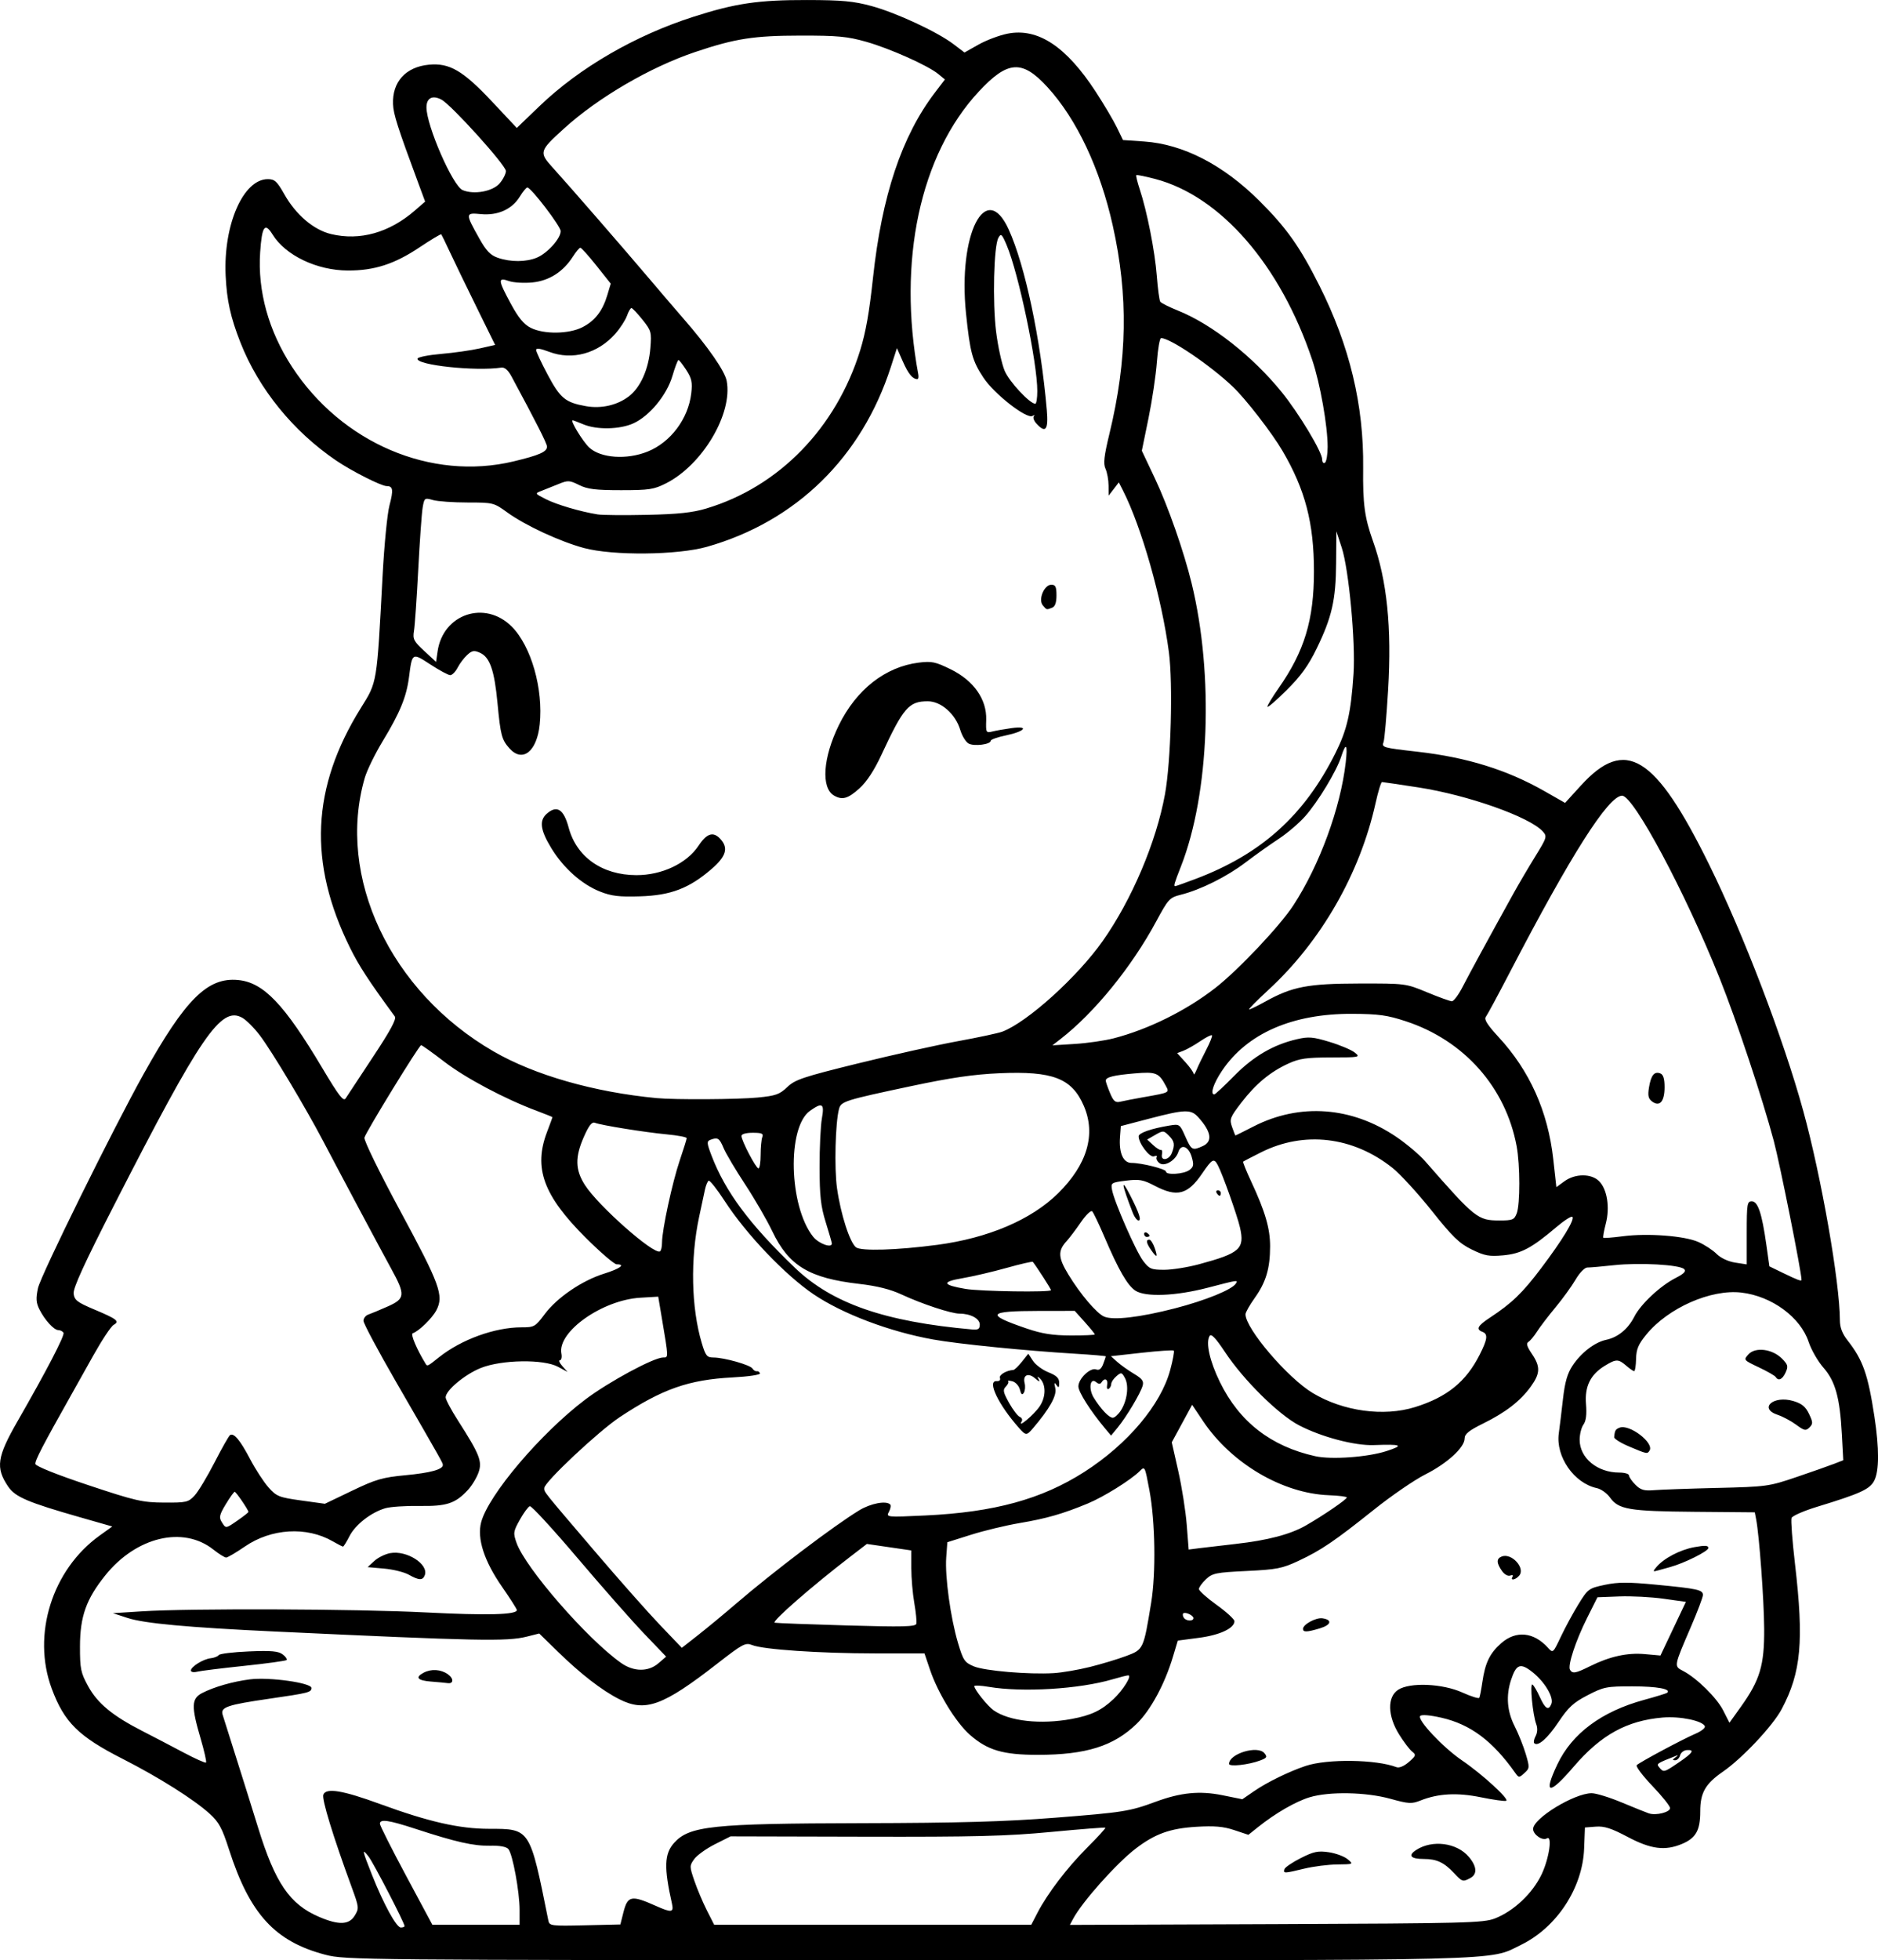 <?xml version="1.0" encoding="UTF-8" standalone="no"?>
<!-- Created with Inkscape (http://www.inkscape.org/) -->

<svg
   width="181.401mm"
   height="189.259mm"
   viewBox="0 0 181.401 189.259"
   version="1.1"
   id="svg1"
   xml:space="preserve"
   xmlns="http://www.w3.org/2000/svg"
   xmlns:svg="http://www.w3.org/2000/svg"><defs
     id="defs1" /><g
     id="layer1"
     transform="translate(51.635,-683.42)"><path
       style="fill:#000000"
       d="m -20.188,872.157 c -4.892,-1.281 -7.317,-3.926 -9.328,-10.172 -0.669,-2.077 -0.977,-2.646 -1.869,-3.452 -1.542,-1.393 -4.927,-3.526 -8.398,-5.292 -4.276,-2.175 -5.65,-3.536 -6.858,-6.793 -1.928,-5.198 0.039,-11.472 4.631,-14.77 l 1.22,-0.876 -3.015,-0.861 c -5.173,-1.478 -6.362,-1.984 -7.048,-3.003 -1.226,-1.821 -1.076,-2.837 0.933,-6.334 2.813,-4.898 4.564,-8.269 4.418,-8.506 -0.087,-0.141 -0.309,-0.256 -0.494,-0.256 -0.428,0 -1.307,-0.959 -1.831,-1.997 -0.324,-0.642 -0.353,-1.06 -0.142,-2.05 0.259,-1.215 7.277,-15.433 10.213,-20.691 4.028,-7.215 6.173,-9.346 9.12,-9.063 2.46,0.236 4.449,2.317 8.142,8.515 1.596,2.678 2.036,3.248 2.249,2.908 0.146,-0.232 1.33,-2.028 2.632,-3.991 1.678,-2.53 2.294,-3.668 2.117,-3.911 -2.524,-3.44 -3.452,-4.862 -4.327,-6.63 -4.058,-8.198 -3.73,-15.492 1.04,-23.151 1.596,-2.563 1.541,-2.226 2.106,-12.832 0.155,-2.91 0.452,-5.937 0.661,-6.726 0.401,-1.518 0.348,-1.873 -0.281,-1.873 -0.513,0 -3.372,-1.448 -4.872,-2.467 -4.159,-2.827 -7.481,-6.92 -9.237,-11.381 -0.962,-2.444 -1.323,-4.079 -1.434,-6.484 -0.225,-4.902 1.702,-9.301 4.074,-9.301 0.659,0 0.891,0.212 1.592,1.455 1.121,1.986 2.831,3.443 4.517,3.847 2.788,0.669 5.637,-0.134 8.107,-2.283 l 0.98,-0.853 -0.622,-1.678 c -2.053,-5.537 -2.439,-6.742 -2.478,-7.728 -0.086,-2.152 1.223,-3.594 3.46,-3.809 1.994,-0.192 3.296,0.569 6.116,3.574 l 2.377,2.532 2.205,-2.117 c 3.852,-3.698 9.231,-6.817 14.871,-8.621 4.062,-1.3 6.255,-1.622 10.98,-1.613 3.37,0.006 4.478,0.11 6.218,0.583 2.393,0.651 6.359,2.497 7.925,3.689 l 1.046,0.796 1.356,-0.765 c 0.746,-0.421 2.002,-0.895 2.791,-1.052 2.932,-0.587 5.671,1.215 8.536,5.613 0.793,1.218 1.709,2.764 2.034,3.435 l 0.592,1.221 2.031,0.139 c 3.784,0.259 7.643,2.245 11.151,5.738 2.618,2.607 3.899,4.415 5.788,8.174 2.923,5.816 4.299,11.546 4.229,17.611 -0.04,3.458 0.138,4.786 0.942,7.039 1.365,3.825 1.828,8.357 1.469,14.387 -0.151,2.53 -0.348,4.792 -0.437,5.026 -0.203,0.529 -0.096,0.559 3.285,0.944 4.759,0.542 8.644,1.748 12.247,3.801 l 1.998,1.139 1.528,-1.677 c 4.299,-4.718 7.178,-2.945 12.387,7.63 3.334,6.768 7.181,16.834 9.09,23.782 1.747,6.358 3.531,16.543 3.54,20.203 0.002,0.719 0.226,1.305 0.76,1.984 1.463,1.862 1.955,3.261 2.574,7.314 0.475,3.111 0.468,5.267 -0.02,6.21 -0.425,0.822 -1.353,1.245 -5.51,2.513 -1.282,0.391 -2.395,0.877 -2.473,1.08 -0.078,0.203 0.071,2.188 0.33,4.411 0.874,7.489 0.6,10.496 -1.281,14.042 -0.855,1.611 -3.792,4.738 -5.67,6.037 -1.711,1.183 -2.2,2.04 -2.2,3.855 0,1.824 -0.42,2.567 -1.77,3.131 -1.635,0.683 -2.998,0.507 -5.237,-0.68 -1.574,-0.834 -2.259,-1.055 -3.077,-0.992 l -1.052,0.081 -0.079,2.047 c -0.147,3.794 -2.64,7.596 -6.087,9.281 -3.212,1.571 -0.19,1.495 -59.296,1.484 -52.642,-0.01 -54.297,-0.025 -56.181,-0.519 z m 7.63,-2.774 c 0,-0.303 -3.013,-6.124 -3.474,-6.712 -0.667,-0.85 -0.63,-0.65 0.321,1.749 1.126,2.841 2.363,5.1 2.793,5.1 0.198,0 0.36,-0.061 0.36,-0.137 z m 21.135,-1.303 c 0.412,-1.637 0.76,-1.709 3.137,-0.648 1.524,0.68 1.751,0.647 1.555,-0.227 -0.782,-3.48 -0.736,-4.802 0.204,-5.849 1.477,-1.645 3.667,-1.876 18.087,-1.909 9.471,-0.021 13.86,-0.145 18.721,-0.526 6.573,-0.515 7.197,-0.614 9.693,-1.535 2.442,-0.901 4.261,-1.081 6.461,-0.638 l 1.931,0.389 1.167,-0.803 c 1.22,-0.839 3.379,-1.892 4.958,-2.417 2.091,-0.695 6.805,-0.629 8.765,0.123 0.26,0.1 0.729,-0.095 1.19,-0.496 0.693,-0.602 0.722,-0.691 0.32,-1.008 -0.242,-0.191 -0.808,-0.936 -1.257,-1.656 -1.116,-1.788 -1.157,-3.616 -0.098,-4.308 1.137,-0.743 4.291,-0.608 6.222,0.266 0.834,0.377 1.563,0.605 1.62,0.505 0.057,-0.1 0.19,-0.777 0.295,-1.504 0.272,-1.88 0.716,-2.796 1.83,-3.774 1.416,-1.243 3.13,-1.078 4.498,0.433 0.496,0.548 0.499,0.546 1.261,-1.066 0.42,-0.888 1.186,-2.3 1.702,-3.136 0.906,-1.468 0.993,-1.532 2.533,-1.859 1.277,-0.271 2.259,-0.274 4.943,-0.017 4.026,0.386 4.54,0.499 4.54,0.996 0,0.211 -0.523,1.597 -1.163,3.08 -1.653,3.834 -1.645,3.79 -0.769,4.244 1.323,0.686 3.263,2.59 3.886,3.815 l 0.608,1.196 1.094,-1.528 c 1.854,-2.589 2.283,-4.02 2.261,-7.544 -0.017,-2.8 -0.475,-9.018 -0.779,-10.583 l -0.128,-0.661 -5.826,-0.05 c -6.336,-0.054 -7.34,-0.225 -8.169,-1.39 -0.29,-0.407 -0.857,-0.811 -1.261,-0.897 -2.198,-0.468 -3.987,-3.04 -3.676,-5.285 0.085,-0.61 0.266,-2.101 0.403,-3.314 0.184,-1.629 0.424,-2.47 0.921,-3.22 0.833,-1.259 2.145,-2.266 3.26,-2.502 1.131,-0.24 2.101,-1.038 2.709,-2.23 0.618,-1.212 2.505,-2.979 3.989,-3.736 0.809,-0.413 1.036,-0.649 0.826,-0.859 -0.427,-0.427 -4.325,-0.644 -6.772,-0.378 -1.171,0.128 -2.331,0.228 -2.577,0.224 -0.255,-0.004 -0.744,0.497 -1.135,1.164 -0.378,0.645 -1.256,1.857 -1.952,2.694 -0.696,0.837 -1.492,1.88 -1.769,2.316 -0.277,0.437 -0.65,0.886 -0.829,0.998 -0.241,0.152 -0.158,0.451 0.324,1.161 0.841,1.24 0.819,1.892 -0.111,3.175 -1.005,1.387 -2.419,2.481 -4.598,3.555 -1.371,0.676 -1.786,1.012 -1.786,1.445 0,0.866 -1.684,2.406 -3.789,3.466 -1.045,0.526 -3.269,2.05 -4.942,3.386 -3.833,3.061 -5.13,3.941 -7.32,4.965 -1.564,0.732 -2.102,0.837 -5.001,0.976 -2.961,0.142 -3.308,0.212 -3.93,0.797 -0.375,0.353 -0.682,0.778 -0.682,0.944 0,0.167 0.774,0.859 1.72,1.54 0.946,0.68 1.716,1.387 1.711,1.569 -0.017,0.687 -1.401,1.334 -3.425,1.601 l -2.048,0.27 -0.464,1.548 c -0.793,2.649 -2.155,5.168 -3.503,6.48 -2.218,2.159 -4.892,3 -9.549,3.002 -3.369,0.002 -4.869,-0.442 -6.576,-1.944 -1.339,-1.179 -3.085,-4.031 -3.845,-6.282 l -0.528,-1.564 -4.804,-0.004 c -5.353,-0.005 -10.791,-0.375 -11.848,-0.807 -0.638,-0.26 -0.908,-0.116 -3.352,1.785 -5.268,4.1 -6.966,4.716 -9.482,3.442 -1.683,-0.853 -3.726,-2.435 -5.964,-4.62 l -1.764,-1.722 -1.198,0.302 c -1.915,0.482 -4.719,0.425 -24.379,-0.495 -8.368,-0.392 -12.567,-0.779 -14.186,-1.306 l -1.417,-0.462 2.774,-0.177 c 4.685,-0.299 20.676,-0.239 27.428,0.103 5.955,0.302 8.816,0.228 8.816,-0.228 0,-0.104 -0.639,-1.107 -1.419,-2.228 -1.743,-2.504 -2.449,-4.689 -2.025,-6.264 0.712,-2.644 5.751,-8.578 10.044,-11.827 2.26,-1.71 6.622,-4.066 7.531,-4.066 0.527,0 0.53,0.091 -0.125,-3.797 l -0.35,-2.077 -1.734,0.103 c -3.672,0.219 -8.021,3.292 -7.62,5.386 0.068,0.358 0.003,0.65 -0.145,0.65 -0.148,0 -0.042,0.254 0.235,0.565 l 0.504,0.565 -0.926,-0.499 c -1.39,-0.749 -5.425,-0.688 -7.44,0.113 -1.537,0.611 -3.408,2.169 -3.408,2.838 0,0.21 0.527,1.204 1.171,2.208 2.115,3.3 2.383,3.973 2.006,5.046 -0.181,0.516 -0.642,1.275 -1.026,1.689 -1.215,1.31 -2.049,1.585 -4.682,1.544 -1.319,-0.021 -2.797,0.077 -3.284,0.217 -1.37,0.393 -2.904,1.585 -3.472,2.698 -0.283,0.555 -0.565,1.008 -0.626,1.008 -0.061,0 -0.506,-0.227 -0.987,-0.505 -2.527,-1.459 -5.937,-1.257 -8.501,0.505 -0.847,0.582 -1.658,1.058 -1.801,1.058 -0.143,0 -0.7,-0.348 -1.237,-0.773 -2.915,-2.308 -7.442,-1.231 -10.428,2.482 -1.854,2.305 -2.45,3.979 -2.453,6.89 -0.002,2.15 0.074,2.522 0.791,3.829 0.904,1.649 2.357,2.85 5.216,4.312 1.06,0.542 2.854,1.478 3.987,2.08 1.133,0.602 2.114,1.04 2.181,0.973 0.067,-0.067 -0.173,-1.125 -0.532,-2.35 -0.905,-3.085 -0.879,-3.825 0.156,-4.36 1.149,-0.594 2.979,-1.117 4.63,-1.324 1.864,-0.233 5.926,0.337 5.926,0.831 0,0.425 -0.237,0.485 -4.101,1.046 -4.031,0.585 -4.697,0.813 -4.477,1.535 0.096,0.314 0.684,2.179 1.308,4.143 0.624,1.965 1.574,4.998 2.112,6.741 1.657,5.367 3.059,7.421 5.896,8.637 1.892,0.811 2.891,0.78 3.438,-0.108 0.439,-0.713 0.429,-0.805 -0.294,-2.778 -1.799,-4.906 -2.895,-8.483 -2.731,-8.912 0.262,-0.683 1.867,-0.42 5.464,0.897 4.701,1.72 7.672,2.397 10.526,2.4 4.008,0.004 3.945,-0.095 5.747,8.866 0.101,0.502 0.285,0.525 3.53,0.449 l 3.424,-0.081 z M 67.081,853.722 c 0,-0.981 2.763,-1.819 3.413,-1.035 0.3,0.362 0.246,0.459 -0.389,0.701 -1.114,0.424 -3.024,0.635 -3.024,0.334 z m -77.06,-7.944 c -1.33,-0.105 -1.59,-0.403 -0.745,-0.855 0.735,-0.393 1.661,-0.338 2.344,0.141 0.59,0.413 0.573,0.951 -0.027,0.86 -0.173,-0.026 -0.881,-0.092 -1.572,-0.147 z m -23.217,-1.069 c 0,-0.369 1.193,-1.109 1.912,-1.186 0.331,-0.035 0.68,-0.172 0.776,-0.305 0.096,-0.132 1.405,-0.292 2.91,-0.354 2.161,-0.09 2.848,-0.03 3.265,0.285 0.291,0.219 0.462,0.465 0.381,0.547 -0.081,0.081 -1.927,0.335 -4.101,0.563 -2.174,0.228 -4.221,0.482 -4.548,0.564 -0.327,0.082 -0.595,0.031 -0.595,-0.114 z m 107.421,-4.022 c 0,-0.432 1.254,-1.111 1.882,-1.019 0.975,0.143 0.846,0.64 -0.252,0.969 -1.256,0.376 -1.63,0.388 -1.63,0.05 z m -86.386,-5.235 c -0.437,-0.245 -1.506,-0.508 -2.377,-0.585 l -1.584,-0.14 0.638,-0.592 c 0.351,-0.326 1.041,-0.668 1.534,-0.76 1.598,-0.3 3.751,1.075 3.344,2.136 -0.197,0.515 -0.556,0.501 -1.555,-0.059 z m 106.625,0.205 c 0.09,-0.146 -0.008,-0.197 -0.222,-0.115 -0.22,0.085 -0.564,-0.11 -0.807,-0.459 -0.536,-0.765 -0.538,-1.182 -0.008,-1.385 0.945,-0.363 2.294,1.108 1.687,1.84 -0.353,0.426 -0.901,0.526 -0.649,0.118 z m 13.891,-0.927 c 0.702,-0.846 2.288,-1.681 3.672,-1.932 1.03,-0.187 1.357,-0.168 1.357,0.078 0,0.311 -2.322,1.468 -3.704,1.846 -0.364,0.099 -0.899,0.248 -1.189,0.33 -0.479,0.136 -0.491,0.106 -0.136,-0.322 z M -1.446,867.823 c 0,-1.744 -0.668,-5.374 -1.08,-5.87 -0.195,-0.236 -0.821,-0.351 -1.793,-0.331 -1.582,0.033 -3.28,-0.352 -7.197,-1.632 -2.592,-0.847 -3.424,-0.965 -3.424,-0.485 0,0.167 1.14,2.429 2.534,5.027 l 2.534,4.724 h 4.213 4.213 z m 50.007,0.307 c 0.986,-1.902 2.87,-4.373 4.812,-6.316 1.02,-1.02 1.813,-1.889 1.762,-1.931 -0.051,-0.042 -2.414,0.143 -5.252,0.412 -4.274,0.405 -7.373,0.483 -18.055,0.457 l -12.895,-0.032 -1.513,0.762 c -0.832,0.419 -1.729,1.062 -1.994,1.429 -0.466,0.646 -0.465,0.713 0.019,2.123 0.275,0.8 0.816,2.078 1.202,2.839 l 0.701,1.383 h 15.315 15.315 z m 44.185,0.524 c 1.843,-0.719 3.66,-2.434 4.533,-4.279 0.727,-1.536 1.054,-3.801 0.5,-3.458 -0.416,0.257 -1.328,-0.367 -1.328,-0.908 0,-1.024 3.98,-3.453 5.66,-3.454 0.421,-1.2e-4 1.731,0.403 2.91,0.896 1.18,0.493 2.355,0.966 2.611,1.051 0.691,0.23 2.048,-0.109 2.048,-0.512 0,-0.192 -0.771,-1.156 -1.714,-2.142 -0.943,-0.986 -1.619,-1.887 -1.503,-2.003 0.286,-0.286 4.43,-2.503 5.673,-3.035 0.55,-0.235 0.958,-0.555 0.906,-0.71 -0.177,-0.531 -2.384,-0.995 -4.059,-0.853 -3.473,0.294 -5.974,1.671 -8.604,4.737 -2.397,2.795 -2.974,2.719 -1.587,-0.209 1.415,-2.987 4.275,-5.114 8.385,-6.233 1.159,-0.316 2.163,-0.626 2.232,-0.691 0.384,-0.36 -0.978,-0.61 -3.343,-0.613 -2.521,-0.004 -2.793,0.05 -4.349,0.856 -1.369,0.709 -1.862,1.162 -2.809,2.58 -1.07,1.601 -1.991,2.405 -2.348,2.049 -0.083,-0.083 -0.022,-0.392 0.135,-0.686 0.177,-0.33 0.199,-0.769 0.058,-1.147 -0.344,-0.925 -0.635,-3.994 -0.364,-3.826 0.129,0.08 0.452,0.627 0.718,1.216 0.516,1.144 0.847,1.335 1.114,0.64 0.24,-0.626 -0.658,-2.128 -1.828,-3.054 -1.166,-0.924 -1.568,-0.78 -2.069,0.739 -0.505,1.53 -0.391,3.029 0.338,4.466 0.369,0.728 0.854,1.938 1.077,2.69 0.388,1.306 0.382,1.388 -0.127,1.849 -0.516,0.467 -0.544,0.465 -0.905,-0.044 -2.175,-3.065 -4.307,-4.657 -7.092,-5.296 -1.099,-0.252 -1.92,-0.323 -2.066,-0.177 -0.341,0.341 2.203,3.05 4.027,4.289 1.95,1.324 4.638,3.785 4.268,3.908 -0.158,0.053 -1.254,-0.101 -2.435,-0.342 -2.296,-0.468 -4.115,-0.371 -5.833,0.311 -0.857,0.34 -1.144,0.324 -2.905,-0.164 -2.351,-0.652 -5.908,-0.719 -7.804,-0.149 -1.338,0.403 -3.31,1.541 -4.976,2.873 l -0.941,0.752 -1.372,-0.456 c -1.047,-0.348 -1.911,-0.423 -3.647,-0.318 -2.549,0.155 -3.993,0.673 -5.871,2.109 -1.847,1.412 -5.153,5.119 -6.034,6.765 l -0.32,0.598 19.924,-0.076 c 18.257,-0.07 20.023,-0.115 21.114,-0.54 z m -3.929,-4.383 c -0.967,-1.034 -1.678,-1.367 -2.917,-1.367 -1.276,0 -1.565,-0.331 -0.754,-0.862 1.56,-1.022 3.945,-0.712 5.103,0.665 0.778,0.924 0.827,1.67 0.134,2.04 -0.717,0.384 -0.778,0.365 -1.565,-0.476 z m -16.39,-0.375 c 0.054,-0.182 0.767,-0.667 1.583,-1.079 1.259,-0.634 1.671,-0.72 2.711,-0.564 0.675,0.101 1.49,0.404 1.812,0.673 0.583,0.486 0.578,0.489 -1.002,0.507 -0.873,0.01 -2.302,0.191 -3.175,0.402 -1.949,0.471 -2.053,0.474 -1.93,0.061 z m 38.106,-10.319 c 1.358,-0.925 1.561,-1.246 0.75,-1.185 -0.282,0.021 -0.569,0.252 -0.637,0.513 -0.068,0.261 -0.284,0.472 -0.479,0.47 -0.272,-0.003 -0.263,-0.07 0.041,-0.285 0.218,-0.154 0.278,-0.234 0.132,-0.177 -1.978,0.774 -2.001,0.789 -1.696,1.156 0.414,0.498 0.449,0.489 1.888,-0.492 z m -58.653,-4.192 c 1.881,-0.348 2.871,-0.818 4.045,-1.923 0.924,-0.869 1.805,-2.285 1.421,-2.285 -0.123,0 -0.811,0.173 -1.528,0.384 -3.202,0.943 -8.702,1.276 -11.954,0.724 -0.764,-0.13 -1.389,-0.158 -1.389,-0.062 0,0.319 1.284,1.919 1.868,2.329 1.503,1.053 4.536,1.388 7.537,0.834 z m 1.757,-5.019 c 1.119,-0.279 2.694,-0.754 3.5,-1.056 1.681,-0.629 1.681,-0.629 2.422,-5.145 0.471,-2.872 0.394,-7.851 -0.167,-10.848 -0.442,-2.356 -0.442,-2.357 -0.937,-1.862 -0.851,0.851 -3.479,2.489 -5.015,3.126 -2.409,0.999 -3.999,1.455 -6.6,1.893 -1.31,0.221 -3.413,0.727 -4.675,1.125 l -2.294,0.723 -0.108,1.466 c -0.135,1.834 0.418,5.845 1.139,8.266 0.498,1.673 0.637,1.878 1.523,2.251 1.038,0.437 5.31,0.8 7.722,0.655 0.8,-0.048 2.371,-0.316 3.489,-0.595 z m 48.312,-0.073 c 1.902,-0.944 3.603,-1.32 5.289,-1.169 l 1.515,0.136 1.228,-2.59 1.228,-2.59 -2.154,-0.303 c -1.185,-0.167 -3.107,-0.266 -4.271,-0.222 l -2.117,0.081 -0.994,1.984 c -1.117,2.229 -1.904,4.62 -1.654,5.024 0.242,0.392 0.542,0.337 1.929,-0.351 z m -89.982,-0.285 0.742,-0.64 -2.117,-2.209 c -1.164,-1.215 -4.064,-4.505 -6.444,-7.31 -2.38,-2.806 -4.454,-5.059 -4.61,-5.007 -0.155,0.052 -0.587,0.641 -0.961,1.309 -0.634,1.136 -0.655,1.282 -0.318,2.234 0.86,2.43 6.833,9.288 10.094,11.591 1.224,0.864 2.633,0.877 3.613,0.032 z m 7.459,-5.723 c 3.574,-3.074 9.491,-7.558 11.936,-9.044 1.106,-0.672 2.6,-0.955 2.989,-0.565 0.092,0.092 0.038,0.409 -0.12,0.704 -0.285,0.532 -0.25,0.535 3.515,0.359 6.645,-0.312 11.233,-1.567 15.352,-4.202 4.182,-2.675 7.387,-6.473 8.296,-9.827 0.262,-0.968 0.42,-1.817 0.351,-1.886 -0.069,-0.069 -1.464,0.024 -3.1,0.206 l -2.975,0.332 0.613,0.549 c 0.337,0.302 1.063,0.819 1.614,1.148 0.806,0.482 0.969,0.71 0.835,1.167 -0.216,0.739 -1.565,2.996 -2.395,4.008 l -0.651,0.794 -0.586,-0.701 c -1.414,-1.691 -2.57,-3.512 -2.57,-4.049 0,-0.746 1.158,-1.852 1.715,-1.639 0.287,0.11 0.499,-0.051 0.675,-0.513 0.141,-0.37 0.256,-0.708 0.256,-0.749 0,-0.041 -1.339,-0.156 -2.977,-0.255 -4.813,-0.291 -11.272,-0.938 -13.692,-1.372 -4.207,-0.755 -8.761,-2.475 -11.556,-4.366 -2.748,-1.859 -6.495,-5.788 -8.581,-8.998 -0.746,-1.149 -1.447,-2.034 -1.556,-1.966 -0.109,0.068 -0.269,0.453 -0.355,0.856 -0.086,0.403 -0.339,1.585 -0.561,2.625 -0.866,4.049 -0.767,8.784 0.254,12.197 0.368,1.23 0.498,1.389 1.133,1.392 1.04,0.005 3.549,0.714 3.766,1.065 0.102,0.165 0.288,0.281 0.414,0.257 0.126,-0.023 0.266,0.07 0.311,0.207 0.046,0.139 -1.117,0.312 -2.639,0.391 -4.251,0.222 -6.796,1.116 -10.899,3.829 -2.048,1.354 -7.302,6.285 -7.302,6.853 0,0.411 -0.249,0.1 5.025,6.275 2.254,2.64 5.036,5.779 6.182,6.976 l 2.083,2.176 1.593,-1.25 c 0.876,-0.688 2.5,-2.03 3.608,-2.984 z m 27.375,-16.986 c -2.011,-2.263 -3.129,-4.603 -2.164,-4.531 0.259,0.019 0.388,-0.107 0.312,-0.307 -0.112,-0.291 0.625,-0.728 1.3,-0.772 0.111,-0.007 0.481,-0.363 0.821,-0.79 l 0.62,-0.777 0.451,0.688 c 0.248,0.379 0.92,0.876 1.494,1.106 0.786,0.314 1.042,0.564 1.039,1.015 -0.003,0.489 -0.053,0.525 -0.273,0.201 -0.2,-0.295 -0.225,-0.211 -0.101,0.327 0.163,0.703 -0.562,1.996 -2.179,3.885 -0.59,0.689 -0.671,0.687 -1.32,-0.044 z m 1.977,-2.078 c 0.637,-0.932 0.639,-2.162 0.003,-2.743 -0.215,-0.197 -0.238,-0.162 -0.082,0.124 0.145,0.267 0.033,0.236 -0.341,-0.092 -0.667,-0.585 -1.22,-0.339 -1.021,0.454 0.079,0.313 0.044,0.728 -0.076,0.922 -0.16,0.26 -0.262,0.179 -0.383,-0.301 -0.09,-0.36 -0.416,-0.721 -0.723,-0.801 -0.307,-0.08 -0.493,-0.08 -0.412,-1.2e-4 0.08,0.08 -0.019,0.31 -0.22,0.511 -0.311,0.311 -0.264,0.546 0.312,1.578 0.373,0.667 0.84,1.274 1.038,1.35 0.198,0.076 0.277,0.275 0.175,0.441 -0.439,0.716 1.172,-0.629 1.729,-1.444 z m -12.1,18.968 c -0.158,-0.91 -0.288,-2.424 -0.288,-3.365 v -1.71 l -2.146,-0.313 -2.146,-0.313 -1.624,1.247 c -3.703,2.843 -7.642,6.286 -7.275,6.358 0.214,0.042 3.359,0.161 6.989,0.265 5.389,0.154 6.616,0.124 6.689,-0.163 0.049,-0.194 -0.04,-1.096 -0.198,-2.006 z m 26.964,1.46 c 0,-0.268 -0.806,-0.634 -0.99,-0.449 -0.067,0.067 -0.042,0.248 0.053,0.403 0.211,0.342 0.937,0.377 0.937,0.046 z m 4.102,-7.166 c 3.056,-0.341 5.249,-0.917 6.746,-1.772 1.667,-0.953 3.969,-2.525 3.966,-2.71 -0.001,-0.085 -0.774,-0.183 -1.718,-0.217 -4.494,-0.164 -9.423,-3.063 -12.168,-7.157 l -1.055,-1.574 -0.983,1.811 -0.983,1.811 0.629,2.785 c 0.346,1.531 0.713,3.861 0.816,5.177 l 0.187,2.392 1.089,-0.139 c 0.599,-0.077 2.161,-0.259 3.472,-0.405 z m -96.39,-2.291 c 0.554,-0.384 1.006,-0.742 1.006,-0.797 0,-0.192 -1.192,-1.938 -1.325,-1.941 -0.074,-0.002 -0.46,0.536 -0.858,1.194 -0.613,1.015 -0.674,1.278 -0.397,1.72 0.409,0.655 0.369,0.659 1.574,-0.175 z m -4.194,-2.376 c 0.353,-0.381 1.221,-1.821 1.929,-3.2 0.708,-1.379 1.382,-2.567 1.497,-2.638 0.375,-0.232 0.971,0.481 1.936,2.317 0.52,0.99 1.322,2.222 1.781,2.737 0.771,0.865 1.012,0.962 3.139,1.258 l 2.303,0.32 2.625,-1.259 c 2.301,-1.104 2.939,-1.289 5.177,-1.5 2.405,-0.228 3.607,-0.559 3.593,-0.991 -0.007,-0.206 -0.016,-0.223 -4.558,-8.086 -1.71,-2.96 -3.109,-5.583 -3.109,-5.829 0,-0.245 0.208,-0.517 0.463,-0.603 0.255,-0.086 1.088,-0.433 1.852,-0.771 1.723,-0.762 1.758,-1.116 0.361,-3.663 -1.101,-2.007 -4.636,-8.635 -6.574,-12.326 -1.697,-3.231 -4.949,-8.659 -6.104,-10.186 -0.544,-0.72 -1.311,-1.49 -1.705,-1.711 -2.052,-1.152 -3.98,1.665 -12.377,18.084 -2.873,5.619 -3.975,8.024 -3.914,8.548 0.073,0.629 0.345,0.839 1.987,1.53 2.218,0.933 2.487,1.147 1.877,1.489 -0.247,0.138 -1.131,1.469 -1.963,2.957 -0.832,1.488 -1.748,3.122 -2.035,3.631 -2.875,5.104 -3.618,6.534 -3.557,6.846 0.043,0.217 2.098,1.038 5.098,2.037 4.591,1.528 5.227,1.674 7.331,1.687 2.154,0.013 2.346,-0.032 2.946,-0.678 z m 147.057,-0.735 c 4.796,-0.117 5.012,-0.147 7.673,-1.051 1.506,-0.511 3.139,-1.086 3.629,-1.276 l 0.891,-0.347 -0.136,-2.514 c -0.191,-3.539 -0.628,-5.112 -1.788,-6.436 -0.532,-0.608 -1.171,-1.721 -1.42,-2.474 -0.787,-2.383 -3.554,-4.416 -6.485,-4.763 -2.945,-0.349 -7.081,1.472 -9.19,4.046 -0.776,0.947 -0.974,1.416 -0.994,2.361 -0.014,0.649 -0.096,1.179 -0.183,1.179 -0.087,4e-5 -0.433,-0.238 -0.768,-0.529 -0.758,-0.658 -0.976,-0.658 -2.053,-10e-4 -1.408,0.858 -1.97,2 -1.83,3.717 0.081,0.997 0.001,1.628 -0.248,1.969 -0.202,0.276 -0.367,0.939 -0.367,1.474 0,1.753 1.705,3.16 3.828,3.16 0.514,0 0.935,0.124 0.935,0.277 0,0.152 0.28,0.556 0.621,0.898 0.505,0.505 0.839,0.603 1.786,0.525 0.64,-0.053 3.385,-0.151 6.1,-0.217 z m -8.507,-4.008 c -0.8,-0.338 -1.443,-0.741 -1.429,-0.896 0.061,-0.649 0.126,-0.762 0.527,-0.916 0.952,-0.365 3.352,1.467 2.893,2.21 -0.215,0.348 -0.238,0.343 -1.992,-0.397 z m 16.151,-2.096 c -0.49,-0.361 -1.288,-0.788 -1.774,-0.949 -1.886,-0.623 -0.427,-1.917 1.508,-1.337 0.811,0.243 1.176,0.543 1.507,1.238 0.387,0.812 0.392,0.962 0.043,1.311 -0.349,0.349 -0.496,0.319 -1.285,-0.263 z m -1.976,-4.606 c -0.079,-0.127 -0.814,-0.549 -1.634,-0.937 -1.478,-0.7 -1.487,-0.711 -0.999,-1.25 0.663,-0.732 2.299,-0.529 3.23,0.402 0.585,0.585 0.631,0.753 0.362,1.343 -0.311,0.683 -0.699,0.862 -0.959,0.442 z m -37.591,7.15 c 1.726,-0.561 1.48,-0.677 -1.232,-0.578 -1.846,0.067 -5.063,-0.784 -7.226,-1.912 -1.974,-1.03 -5.344,-4.358 -7.121,-7.035 -0.925,-1.393 -1.353,-1.843 -1.511,-1.589 -0.393,0.636 0.009,2.433 0.995,4.45 1.877,3.84 4.929,6.211 9.215,7.16 1.563,0.346 5.066,0.093 6.879,-0.496 z m -25.675,-3.898 c 0.621,-0.948 0.812,-2.396 0.414,-3.14 -0.309,-0.578 -0.364,-0.591 -0.831,-0.191 -0.275,0.235 -0.499,0.573 -0.499,0.75 0,0.177 -0.113,0.392 -0.251,0.477 -0.138,0.085 -0.204,-0.086 -0.147,-0.381 0.108,-0.563 -0.243,-0.733 -0.536,-0.259 -0.119,0.192 -0.28,0.187 -0.523,-0.014 -0.588,-0.488 -0.761,0.654 -0.228,1.51 0.685,1.102 1.471,1.93 1.833,1.93 0.176,0 0.522,-0.307 0.768,-0.683 z m 28.42,-0.345 c 3.098,-0.964 4.926,-2.443 6.251,-5.059 0.761,-1.503 0.821,-1.998 0.264,-2.211 -0.644,-0.247 -0.465,-0.583 0.728,-1.369 2.123,-1.399 3.137,-2.376 4.932,-4.753 2.067,-2.737 3.28,-4.731 3.03,-4.98 -0.095,-0.095 -0.78,0.342 -1.521,0.972 -2.405,2.044 -3.427,2.588 -5.157,2.745 -1.369,0.124 -1.8,0.044 -3.042,-0.563 -1.205,-0.59 -1.852,-1.216 -3.875,-3.756 -1.336,-1.677 -3.04,-3.535 -3.789,-4.13 -3.807,-3.025 -8.527,-3.582 -12.689,-1.495 -0.9,0.451 -1.675,0.855 -1.723,0.898 -0.048,0.043 0.293,0.892 0.757,1.887 1.363,2.917 1.844,4.557 1.842,6.282 -0.002,2.142 -0.396,3.468 -1.481,4.986 -0.494,0.692 -0.898,1.406 -0.896,1.587 0.011,1.392 4.071,6.143 6.495,7.599 2.932,1.762 6.85,2.301 9.874,1.36 z m -94.261,-4.82 c 2.14,-1.707 5.386,-2.884 7.956,-2.884 1.24,0 1.335,-0.054 2.255,-1.286 1.19,-1.594 3.601,-3.233 5.734,-3.898 1.539,-0.48 2.102,-0.901 1.206,-0.901 -0.228,0 -1.579,-1.161 -3.002,-2.58 -4.072,-4.061 -5.044,-6.718 -3.727,-10.184 0.291,-0.766 0.529,-1.413 0.529,-1.439 8e-5,-0.026 -0.684,-0.302 -1.521,-0.615 -3.073,-1.146 -6.867,-3.16 -8.917,-4.734 -1.157,-0.889 -2.169,-1.611 -2.249,-1.605 -0.204,0.015 -5.332,8.374 -5.476,8.926 -0.067,0.257 1.455,3.37 3.492,7.141 3.796,7.029 4.19,8.11 3.465,9.512 -0.4,0.774 -1.694,2.037 -2.29,2.236 -0.234,0.078 0.376,1.527 1.235,2.932 0.173,0.284 0.178,0.282 1.311,-0.622 z m 63.338,-2.201 c 0,-0.061 -0.436,-0.597 -0.969,-1.191 l -0.969,-1.08 -3.462,0.004 c -4.983,0.006 -5.208,0.327 -1.188,1.696 1.496,0.509 2.507,0.669 4.274,0.674 1.273,0.004 2.315,-0.043 2.315,-0.104 z m -11.112,-0.95 c 0,-0.574 -0.894,-1.056 -1.958,-1.056 -0.804,0 -3.625,-0.931 -5.583,-1.842 -1.09,-0.507 -2.376,-0.83 -4.101,-1.028 -4.836,-0.556 -6.808,-1.747 -8.392,-5.067 -0.521,-1.091 -1.706,-3.137 -2.633,-4.546 -0.928,-1.409 -1.864,-2.986 -2.081,-3.506 -0.402,-0.963 -0.564,-1.063 -1.279,-0.789 -0.356,0.137 -0.342,0.322 0.117,1.521 1.334,3.487 3.66,6.615 8.049,10.827 3.59,3.445 8.671,5.213 17.133,5.96 0.577,0.051 0.728,-0.047 0.728,-0.476 z m 18.851,-1.566 c 2.955,-0.764 5.522,-1.809 5.884,-2.395 0.224,-0.362 0.243,-0.365 -2.706,0.402 -3.103,0.807 -6.02,0.925 -7,0.283 -0.761,-0.499 -1.632,-2.01 -2.993,-5.198 -0.526,-1.231 -1.055,-2.339 -1.175,-2.461 -0.12,-0.122 -0.614,0.354 -1.097,1.058 -0.483,0.704 -1.096,1.516 -1.362,1.804 -0.874,0.946 -0.843,1.599 0.153,3.235 1.163,1.91 2.729,3.752 3.459,4.07 0.87,0.378 3.452,0.076 6.838,-0.798 z m -11.972,-1.757 c 0,-0.118 -1.368,-2.246 -1.756,-2.731 -0.046,-0.057 -1.187,0.206 -2.537,0.584 -1.349,0.378 -3.275,0.827 -4.278,0.998 -2.025,0.344 -1.928,0.649 0.324,1.03 1.441,0.243 8.247,0.342 8.247,0.12 z m 72.496,-0.993 c 0,-0.746 -2.08,-11.162 -2.678,-13.408 -1.109,-4.168 -3.583,-11.596 -5.244,-15.743 -3.308,-8.26 -8.299,-17.595 -9.406,-17.595 -1.32,0 -4.946,5.702 -10.854,17.066 -1.135,2.183 -2.178,4.117 -2.317,4.297 -0.18,0.233 0.174,0.791 1.224,1.925 3.018,3.26 4.781,7.192 5.295,11.811 l 0.3,2.695 0.78,-0.568 c 1.035,-0.754 2.6,-0.757 3.35,-0.007 0.777,0.777 1.053,2.529 0.645,4.1 -0.181,0.7 -0.29,1.312 -0.24,1.362 0.049,0.049 0.895,-0.015 1.878,-0.144 2.41,-0.315 5.974,-0.043 7.317,0.558 0.598,0.267 1.384,0.783 1.748,1.147 0.394,0.394 1.116,0.731 1.786,0.836 l 1.124,0.175 v -3.046 c 0,-2.782 0.042,-3.046 0.487,-3.046 0.589,0 0.977,1.152 1.404,4.173 l 0.298,2.109 1.353,0.656 c 1.369,0.664 1.75,0.805 1.75,0.65 z m -14.416,-17.209 c -0.381,-0.278 -0.448,-0.566 -0.319,-1.362 0.192,-1.18 0.515,-1.584 1.091,-1.363 0.29,0.111 0.415,0.511 0.415,1.326 0,1.38 -0.464,1.927 -1.187,1.399 z M 64.176,805.485 c 3.966,-1.071 4.433,-1.489 3.962,-3.554 -0.26,-1.144 -1.699,-5.188 -2.136,-6.004 -0.382,-0.715 -0.546,-0.628 -1.519,0.798 -1.391,2.04 -2.421,2.31 -4.555,1.194 -1.154,-0.603 -1.511,-0.668 -2.8,-0.507 -1.423,0.178 -1.473,0.211 -1.348,0.89 0.213,1.161 2.303,5.932 3.004,6.857 0.589,0.777 0.784,0.86 2.032,0.86 0.759,0 2.271,-0.24 3.36,-0.534 z m -4.621,-1.377 c -0.466,-0.665 -0.524,-0.999 -0.173,-0.999 0.131,0 0.363,0.357 0.515,0.794 0.329,0.944 0.22,1.009 -0.342,0.206 z m -0.676,-1.544 c 0,-0.154 0.119,-0.207 0.265,-0.117 0.146,0.09 0.265,0.216 0.265,0.28 0,0.064 -0.119,0.117 -0.265,0.117 -0.146,0 -0.265,-0.126 -0.265,-0.28 z m -1.092,-2.035 c -1.094,-2.795 -1.198,-3.55 -0.227,-1.645 0.841,1.649 1.078,2.372 0.776,2.372 -0.146,0 -0.393,-0.327 -0.55,-0.728 z m 8.103,-1.918 c -0.09,-0.146 -0.037,-0.265 0.117,-0.265 0.154,0 0.28,0.119 0.28,0.265 0,0.146 -0.052,0.265 -0.117,0.265 -0.064,0 -0.19,-0.119 -0.28,-0.265 z m -53.578,4.775 c 0,-1.216 0.994,-5.817 1.714,-7.934 0.367,-1.079 0.667,-2.044 0.667,-2.145 0,-0.101 -0.863,-0.265 -1.918,-0.364 -2.102,-0.197 -6.313,-0.874 -6.946,-1.116 -0.29,-0.111 -0.58,0.255 -1.059,1.338 -0.875,1.978 -0.851,3.19 0.092,4.666 1.282,2.006 6.64,6.744 7.252,6.412 0.109,-0.059 0.198,-0.445 0.198,-0.857 z m 26.551,0.23 c 4.962,-0.658 9.12,-2.429 11.712,-4.989 2.809,-2.774 3.665,-5.678 2.483,-8.425 -1.151,-2.676 -2.987,-3.387 -8.158,-3.161 -2.487,0.109 -4.681,0.429 -8.51,1.241 -6.436,1.365 -6.784,1.475 -6.981,2.203 -0.356,1.315 -0.468,5.735 -0.194,7.662 0.357,2.511 1.234,5.237 1.835,5.703 0.49,0.38 3.964,0.275 7.815,-0.236 z m -10.147,-0.136 c 0,-0.086 -0.265,-1.009 -0.59,-2.051 -0.481,-1.544 -0.591,-2.528 -0.595,-5.333 -0.003,-1.892 0.098,-4.005 0.223,-4.696 0.261,-1.437 0.04,-1.578 -1.149,-0.731 -2.228,1.587 -2.043,9.189 0.296,12.148 0.536,0.678 1.816,1.145 1.816,0.663 z m 66.152,-2.903 c 0.336,-0.883 0.331,-4.677 -0.008,-6.495 -1.06,-5.685 -5.07,-10.205 -10.694,-12.056 -1.794,-0.591 -2.626,-0.706 -5.18,-0.719 -5.773,-0.029 -10.15,1.88 -12.579,5.486 -0.828,1.229 -1.177,2.292 -0.752,2.292 0.09,0 0.953,-0.804 1.918,-1.786 1.856,-1.888 3.791,-3.018 6.07,-3.544 1.125,-0.26 1.549,-0.224 3.157,0.264 1.021,0.31 2.115,0.773 2.429,1.029 0.554,0.45 0.482,0.465 -2.283,0.469 -2.381,0.003 -3.068,0.101 -4.133,0.59 -1.76,0.807 -3.149,1.96 -4.543,3.772 -1.094,1.422 -1.161,1.597 -0.896,2.356 0.157,0.451 0.304,0.819 0.326,0.819 0.022,-7.1e-4 0.814,-0.396 1.76,-0.88 4.475,-2.285 9.495,-1.91 13.81,1.033 0.975,0.664 2.208,1.706 2.74,2.314 4.855,5.545 5.093,5.734 7.202,5.735 1.255,8.9e-4 1.422,-0.067 1.654,-0.678 z m -31.627,-4.182 c 0.417,-0.305 0.455,-0.505 0.24,-1.255 -0.296,-1.033 -1.034,-1.323 -1.293,-0.507 -0.268,0.844 -1.363,1.475 -1.853,1.068 -0.216,-0.179 -0.328,-0.43 -0.25,-0.557 0.079,-0.127 -0.037,-0.163 -0.257,-0.078 -0.4,0.154 -1.477,-1.254 -1.479,-1.933 -10e-4,-0.326 1.21,-0.749 2.975,-1.041 0.975,-0.161 1.002,-0.142 1.534,1.061 0.586,1.326 0.683,1.378 1.695,0.917 0.971,-0.443 0.813,-1.4 -0.464,-2.802 -0.692,-0.759 -1.281,-0.741 -4.683,0.15 l -2.778,0.727 -0.079,1.065 c -0.114,1.533 0.313,2.489 1.11,2.489 0.985,0 3.334,0.591 3.334,0.839 0,0.358 1.71,0.249 2.247,-0.143 z m -41.405,-1.468 c 0,-0.716 0.072,-1.49 0.161,-1.72 0.13,-0.34 -0.044,-0.419 -0.926,-0.419 -0.643,0 -1.087,0.124 -1.087,0.304 0,0.459 1.403,3.135 1.643,3.135 0.115,0 0.209,-0.586 0.209,-1.301 z m 39.716,-0.176 c 0.321,-0.818 0.267,-1.137 -0.286,-1.69 -0.499,-0.499 -0.556,-0.502 -1.307,-0.071 l -0.785,0.451 0.574,0.534 c 0.316,0.294 0.658,0.506 0.761,0.473 0.103,-0.033 0.144,0.163 0.091,0.437 -0.128,0.665 0.682,0.551 0.951,-0.134 z m -2.675,-5.406 c 2.512,-0.449 2.456,-0.419 2.086,-1.111 -0.664,-1.24 -0.945,-1.351 -2.992,-1.178 -2.03,0.172 -2.799,0.364 -2.799,0.701 0,0.112 0.185,0.647 0.411,1.187 0.336,0.804 0.517,0.958 0.992,0.845 0.32,-0.076 1.355,-0.277 2.301,-0.446 z m -37.306,0.04 c 1.721,-0.166 2.098,-0.3 2.837,-1.006 0.758,-0.725 1.518,-0.979 6.879,-2.298 3.315,-0.816 7.641,-1.778 9.615,-2.137 1.973,-0.36 3.901,-0.773 4.285,-0.919 2.42,-0.92 7.245,-5.277 9.696,-8.756 2.805,-3.98 5.169,-9.549 6.009,-14.155 0.578,-3.166 0.784,-10.654 0.379,-13.736 -0.683,-5.193 -2.641,-12.075 -4.441,-15.612 l -0.394,-0.773 -0.493,0.641 -0.493,0.641 -0.006,-0.98 c -0.003,-0.539 -0.136,-1.264 -0.294,-1.612 -0.227,-0.498 -0.146,-1.219 0.378,-3.386 1.734,-7.162 1.833,-13.331 0.324,-20.088 -1.234,-5.526 -3.482,-10.289 -6.316,-13.382 -2.442,-2.665 -3.831,-2.574 -6.631,0.437 -5.669,6.095 -7.868,16.373 -5.84,27.303 0.047,0.255 0.003,0.461 -0.097,0.459 -0.459,-0.01 -0.867,-0.508 -1.395,-1.703 l -0.571,-1.292 -0.591,1.83 c -2.819,8.723 -9.153,14.91 -17.761,17.352 -2.85,0.808 -9.081,0.87 -11.878,0.118 -2.319,-0.624 -5.676,-2.181 -7.407,-3.436 -1.299,-0.942 -1.366,-0.959 -3.838,-0.959 -1.384,0 -2.889,-0.107 -3.344,-0.237 -0.804,-0.231 -0.833,-0.21 -0.993,0.728 -0.091,0.531 -0.283,3.227 -0.427,5.992 -0.144,2.765 -0.329,5.425 -0.411,5.912 -0.132,0.788 -0.023,1.001 0.992,1.94 l 1.141,1.055 0.147,-1.014 c 0.524,-3.622 4.578,-4.98 7.159,-2.399 1.879,1.879 3.065,6.023 2.706,9.456 -0.273,2.611 -1.658,3.71 -2.915,2.314 -0.754,-0.838 -0.869,-1.27 -1.163,-4.379 -0.301,-3.173 -0.735,-4.423 -1.685,-4.857 -0.567,-0.258 -0.763,-0.227 -1.231,0.197 -0.307,0.277 -0.727,0.832 -0.934,1.233 -0.207,0.401 -0.529,0.728 -0.715,0.728 -0.186,0 -1.046,-0.462 -1.911,-1.027 -1.779,-1.162 -1.763,-1.171 -2.075,1.245 -0.243,1.876 -0.88,3.426 -2.52,6.126 -0.75,1.234 -1.536,2.841 -1.749,3.572 -2.771,9.54 2.465,20.654 12.445,26.416 3.966,2.29 9.694,3.929 15.743,4.505 1.771,0.169 7.818,0.134 9.79,-0.056 z M 6.322,769.501 c -1.773,-0.701 -3.543,-2.282 -4.713,-4.207 -1.047,-1.723 -1.173,-2.635 -0.454,-3.286 0.986,-0.892 1.658,-0.479 2.137,1.314 0.76,2.843 3.234,4.583 6.532,4.593 2.472,0.008 4.879,-1.129 6.012,-2.838 0.805,-1.215 1.433,-1.405 2.124,-0.641 0.787,0.87 0.542,1.675 -0.885,2.904 -2.153,1.854 -3.924,2.529 -6.879,2.621 -2.035,0.064 -2.773,-0.024 -3.874,-0.46 z M 28.926,760.232 c -1.272,-0.741 -1.073,-3.659 0.464,-6.792 1.69,-3.447 4.493,-5.641 7.722,-6.044 1.248,-0.156 1.61,-0.08 3.099,0.653 2.211,1.088 3.477,2.896 3.414,4.873 -0.039,1.232 -0.015,1.278 0.595,1.125 0.35,-0.088 1.191,-0.236 1.868,-0.329 1.741,-0.239 1.285,0.323 -0.575,0.709 -0.798,0.166 -1.451,0.397 -1.451,0.514 0,0.354 -1.596,0.558 -2.129,0.272 -0.274,-0.147 -0.638,-0.734 -0.809,-1.305 -0.465,-1.551 -1.853,-2.778 -3.144,-2.778 -1.83,0 -2.352,0.603 -4.476,5.171 -0.701,1.506 -1.418,2.599 -2.129,3.241 -1.1,0.994 -1.657,1.15 -2.449,0.689 z m 20.164,-18.373 c -0.46,-0.554 0.136,-1.985 0.826,-1.985 0.401,0 0.497,0.199 0.497,1.03 0,0.695 -0.136,1.082 -0.419,1.191 -0.553,0.212 -0.526,0.219 -0.904,-0.236 z m -0.621,-17.55 c -0.241,-0.266 -0.349,-0.583 -0.239,-0.704 0.109,-0.121 0.048,-0.132 -0.137,-0.025 -0.56,0.322 -3.682,-2.11 -4.725,-3.681 -1.085,-1.633 -1.3,-2.426 -1.693,-6.21 -0.792,-7.648 1.91,-12.976 4.119,-8.121 1.595,3.505 3.083,10.549 3.685,17.44 0.168,1.925 -0.115,2.29 -1.009,1.301 z m 0.092,-3.124 c 0,-2.774 -1.819,-11.422 -2.969,-14.118 -0.454,-1.064 -0.538,-1.137 -0.79,-0.685 -0.445,0.796 -0.578,6.194 -0.222,9.061 0.178,1.433 0.553,3.14 0.834,3.795 0.45,1.047 2.404,3.145 2.949,3.167 0.109,0.004 0.198,-0.544 0.198,-1.219 z m 16.32,63.584 c 0.366,-0.701 0.612,-1.328 0.548,-1.392 -0.064,-0.064 -0.574,0.194 -1.133,0.573 -0.559,0.379 -1.289,0.793 -1.622,0.92 l -0.606,0.23 0.787,0.862 c 0.433,0.474 0.795,0.984 0.805,1.134 0.01,0.149 0.139,-0.026 0.287,-0.39 0.148,-0.364 0.568,-1.235 0.934,-1.937 z m -8.944,-1.098 c 3.368,-0.873 7.009,-2.677 9.822,-4.867 2.21,-1.721 6.231,-5.976 7.531,-7.968 2.539,-3.891 4.566,-9.423 5.063,-13.815 0.199,-1.763 0.025,-1.979 -0.439,-0.544 -0.451,1.396 -2.221,4.325 -3.473,5.747 -0.582,0.661 -1.732,1.643 -2.555,2.183 -0.823,0.54 -2.271,1.569 -3.217,2.287 -1.812,1.376 -4.33,2.63 -6.246,3.113 -1.085,0.273 -1.21,0.409 -2.377,2.574 -2.371,4.399 -5.971,8.823 -9.245,11.36 l -0.784,0.607 2.177,-0.136 c 1.197,-0.075 2.882,-0.318 3.744,-0.542 z m 14.654,-3.554 c 2.6,-1.441 4.103,-1.729 9.058,-1.738 4.482,-0.008 4.505,-0.005 6.568,0.852 1.139,0.473 2.215,0.86 2.392,0.86 0.177,0 0.642,-0.625 1.034,-1.389 0.644,-1.256 2.579,-4.808 4.936,-9.062 0.484,-0.873 1.415,-2.455 2.07,-3.515 1.139,-1.845 1.17,-1.949 0.731,-2.433 -1.267,-1.4 -7.232,-3.509 -12.016,-4.247 -1.834,-0.283 -3.412,-0.516 -3.506,-0.518 -0.095,-0.002 -0.376,0.92 -0.627,2.048 -1.505,6.79 -5.263,13.335 -10.34,18.014 -1.132,1.043 -1.974,1.896 -1.872,1.896 0.102,0 0.809,-0.345 1.571,-0.767 z m -6.782,-11.822 c 6.382,-2.4 10.541,-6.137 13.558,-12.183 1.12,-2.245 1.488,-3.861 1.738,-7.639 0.203,-3.068 -0.452,-10.08 -1.137,-12.171 l -0.52,-1.587 -0.024,3.053 c -0.028,3.585 -0.403,5.232 -1.88,8.27 -0.803,1.651 -1.532,2.659 -2.915,4.031 -1.014,1.006 -1.844,1.719 -1.844,1.584 0,-0.135 0.479,-0.928 1.064,-1.762 2.513,-3.583 3.434,-6.614 3.434,-11.302 0,-4.665 -0.842,-7.888 -3.04,-11.639 -1.019,-1.739 -3.551,-5.009 -4.794,-6.191 -2.182,-2.076 -6.051,-4.696 -6.934,-4.696 -0.129,0 -0.311,1.042 -0.405,2.315 -0.094,1.273 -0.459,3.72 -0.812,5.438 l -0.641,3.123 1.276,2.698 c 1.261,2.666 2.785,7.023 3.536,10.106 2.155,8.848 1.722,20.311 -1.03,27.321 -0.662,1.687 -0.728,1.915 -0.55,1.915 0.055,0 0.919,-0.307 1.918,-0.683 z m -47.204,-35.785 c 7.001,-2.094 12.528,-7.775 14.844,-15.258 0.543,-1.756 0.879,-3.652 1.241,-7.011 0.855,-7.936 2.782,-13.691 5.991,-17.895 l 0.955,-1.251 -0.631,-0.521 c -0.997,-0.824 -4.676,-2.469 -6.985,-3.123 -1.801,-0.51 -2.736,-0.598 -6.345,-0.593 -4.507,0.006 -6.285,0.283 -10.143,1.577 -4.342,1.457 -9.38,4.393 -12.682,7.39 -2.412,2.189 -2.442,2.298 -1.072,3.806 1.548,1.703 6.863,7.817 9.341,10.743 1.109,1.31 2.576,3.023 3.26,3.807 2.386,2.737 3.998,5.06 4.179,6.023 0.593,3.159 -2.338,8.1 -5.861,9.882 -1.169,0.591 -1.63,0.661 -4.35,0.661 -2.448,0 -3.239,-0.097 -4.046,-0.498 -0.925,-0.46 -1.079,-0.467 -1.984,-0.096 -0.54,0.221 -1.279,0.517 -1.643,0.657 -0.659,0.254 -0.658,0.257 0.413,0.803 1.034,0.528 3.355,1.211 5.011,1.475 0.437,0.07 2.58,0.088 4.763,0.041 3.016,-0.065 4.396,-0.214 5.747,-0.618 z m -18.628,-4.544 c 2.489,-0.597 3.223,-0.921 3.223,-1.423 0,-0.296 -0.995,-2.262 -3.429,-6.777 -0.331,-0.615 -0.662,-0.902 -0.983,-0.854 -2.497,0.374 -8.238,-0.241 -8.096,-0.866 0.033,-0.146 1.059,-0.35 2.28,-0.455 1.221,-0.105 2.895,-0.343 3.719,-0.529 l 1.499,-0.339 -1.829,-3.718 c -1.006,-2.045 -2.159,-4.426 -2.562,-5.292 -0.403,-0.865 -0.768,-1.616 -0.811,-1.669 -0.043,-0.052 -0.986,0.512 -2.097,1.255 -2.419,1.618 -4.367,2.248 -6.923,2.24 -2.993,-0.01 -6.029,-1.459 -7.272,-3.471 -0.752,-1.216 -1.03,-0.821 -1.203,1.711 -0.256,3.736 0.819,7.603 3.071,11.052 4.807,7.361 13.443,11.045 21.412,9.135 z m 78.628,-1.403 c -0.002,-2.036 -0.718,-6.082 -1.48,-8.363 -3.067,-9.173 -8.85,-15.842 -15.181,-17.502 -0.95,-0.249 -1.769,-0.414 -1.82,-0.367 -0.051,0.047 0.097,0.659 0.329,1.36 0.707,2.133 1.467,5.989 1.65,8.369 0.095,1.24 0.246,2.361 0.334,2.491 0.089,0.13 0.861,0.517 1.717,0.86 3.255,1.305 7.202,4.404 10.004,7.857 1.673,2.061 3.918,5.792 3.918,6.511 0,0.266 0.119,0.411 0.265,0.321 0.146,-0.09 0.264,-0.782 0.264,-1.537 z m -65.682,0.457 c 2.222,-0.899 3.92,-3.162 4.21,-5.613 0.126,-1.068 0.045,-1.453 -0.474,-2.255 -0.345,-0.532 -0.686,-0.969 -0.759,-0.97 -0.073,-0.002 -0.336,0.689 -0.584,1.534 -0.543,1.847 -2.209,3.87 -3.772,4.58 -1.303,0.592 -3.526,0.638 -4.814,0.1 -0.522,-0.218 -0.997,-0.397 -1.055,-0.397 -0.266,0 0.986,2.053 1.602,2.628 1.104,1.03 3.634,1.206 5.645,0.392 z m -1.826,-5.322 c 1.136,-0.866 1.925,-2.638 2.09,-4.694 0.121,-1.513 0.078,-1.667 -0.762,-2.715 -0.49,-0.611 -0.968,-1.117 -1.063,-1.124 -0.095,-0.008 -0.291,0.325 -0.435,0.739 -0.144,0.414 -0.651,1.195 -1.125,1.735 -1.682,1.916 -4.162,2.596 -6.384,1.752 -0.858,-0.326 -1.274,-0.385 -1.271,-0.18 0.003,0.168 0.515,1.258 1.137,2.422 1.205,2.252 1.695,2.652 3.684,3.005 1.471,0.261 3.014,-0.09 4.129,-0.941 z m -4.47,-6.688 c 1.205,-0.615 1.942,-1.565 2.4,-3.097 l 0.331,-1.107 -1.382,-1.737 c -0.76,-0.955 -1.461,-1.733 -1.558,-1.727 -0.097,0.006 -0.414,0.383 -0.705,0.838 -0.948,1.482 -2.286,2.342 -3.906,2.509 -0.808,0.083 -1.837,0.023 -2.287,-0.134 -1.084,-0.378 -1.061,-0.115 0.191,2.201 0.727,1.344 1.251,1.979 1.914,2.315 1.264,0.641 3.686,0.612 5.002,-0.06 z m -4.399,-6.717 c 1.015,-0.424 2.294,-1.849 2.294,-2.556 0,-0.468 -2.842,-4.189 -3.22,-4.214 -0.097,-0.007 -0.427,0.392 -0.732,0.886 -0.758,1.227 -2.131,1.841 -3.764,1.684 -1.511,-0.145 -1.514,-0.086 -0.125,2.387 0.651,1.16 1.064,1.587 1.766,1.829 1.239,0.427 2.737,0.421 3.781,-0.015 z m -3.601,-7.168 c 0.332,-0.386 0.604,-0.923 0.604,-1.193 0,-0.552 -5.256,-6.373 -6.22,-6.889 -0.87,-0.466 -1.453,-0.167 -1.453,0.745 0,1.768 2.541,7.585 3.49,7.987 1.09,0.463 2.906,0.133 3.579,-0.65 z"
       id="path1" /></g></svg>
